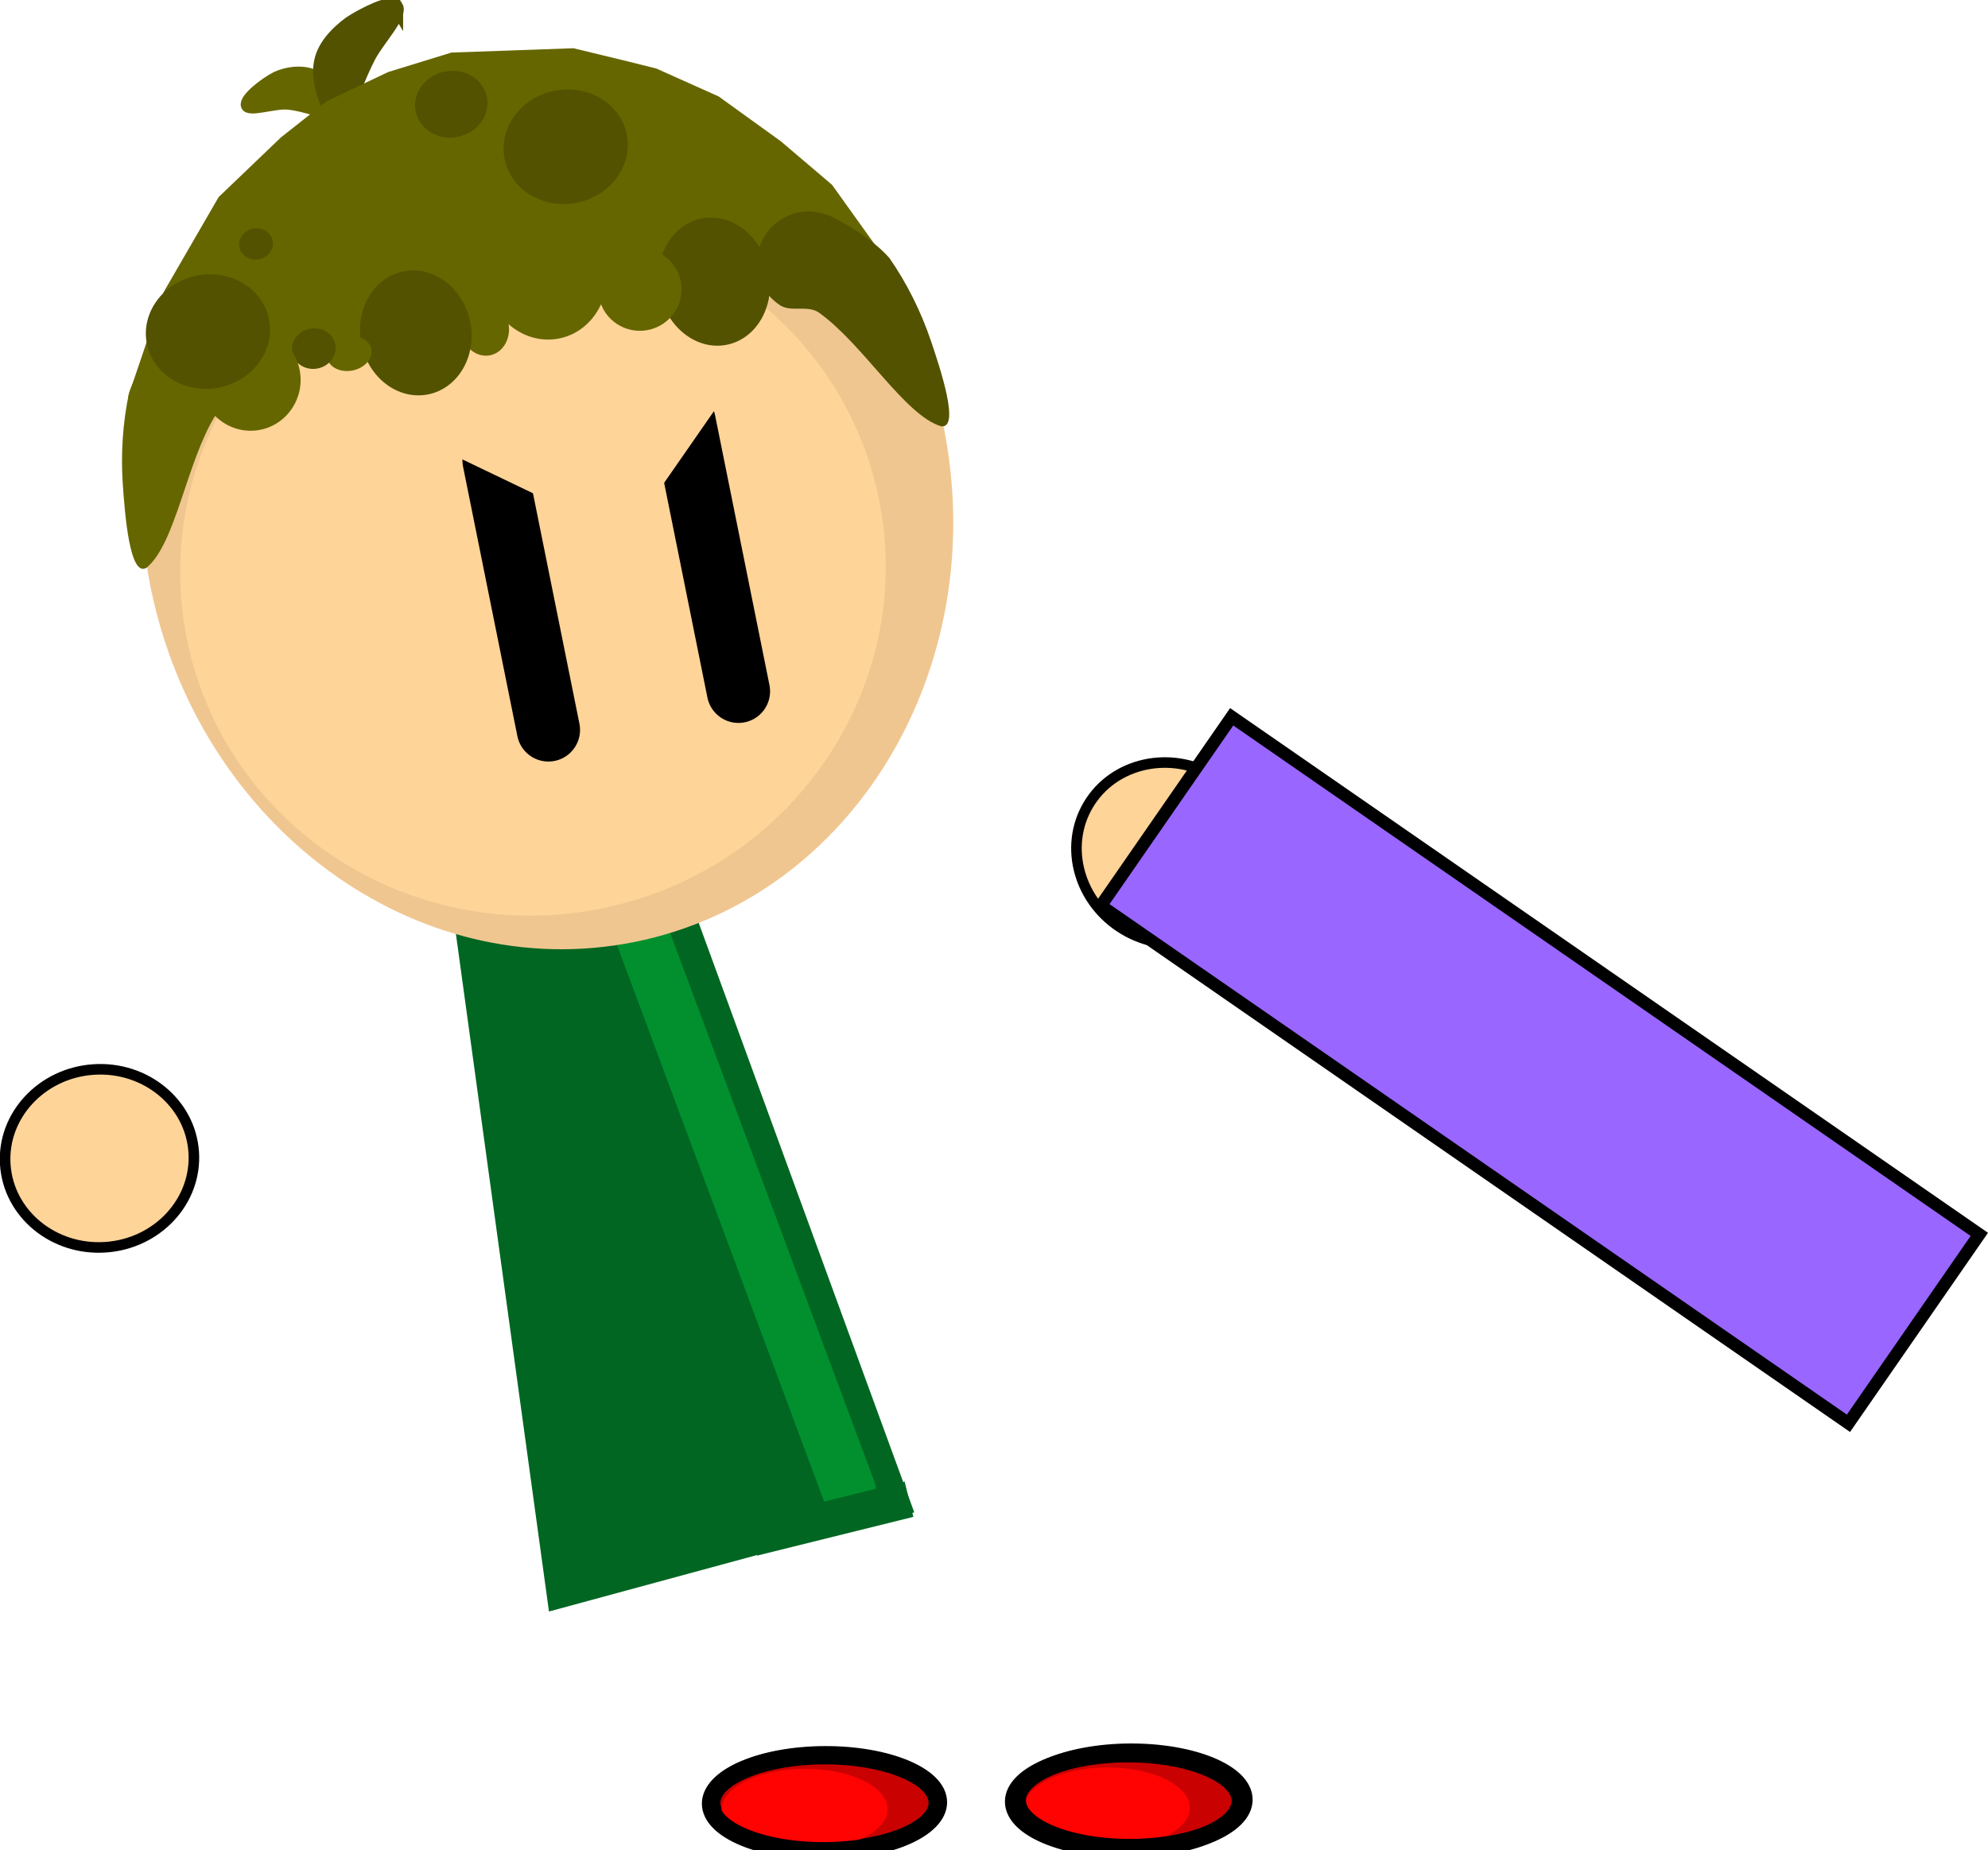 <svg version="1.1" xmlns="http://www.w3.org/2000/svg" xmlns:xlink="http://www.w3.org/1999/xlink" width="397.874" height="370.357" viewBox="0,0,397.874,370.357"><g transform="translate(-78.096,-32.739)"><g data-paper-data="{&quot;isPaintingLayer&quot;:true}" fill-rule="nonzero" stroke-linejoin="miter" stroke-miterlimit="10" stroke-dasharray="" stroke-dashoffset="0" style="mix-blend-mode: normal"><g data-paper-data="{&quot;index&quot;:null}" stroke-linecap="round"><path d="M189.352,353.243l-26.576,-193.557l29.58,-7.334l66.54,182.007z" fill="#006622" stroke="#006622" stroke-width="3.318"/><path d="M248.023,331.224l-41.628,-111.876" fill="none" stroke="#01902d" stroke-width="10.816"/><path d="M260.895,336.392l-31.263,7.751l-1.748,-7.05l31.263,-7.751z" fill="#006622" stroke="none" stroke-width="1.308"/></g><path d="M112.19,276.302c-3.197,3.451 -7.775,5.763 -12.978,6.115c-5.203,0.352 -10.051,-1.324 -13.683,-4.314c-3.63,-2.989 -6.044,-7.293 -6.375,-12.201c-0.332,-4.908 1.481,-9.498 4.676,-12.948c3.197,-3.451 7.775,-5.763 12.978,-6.115c5.203,-0.352 10.051,1.324 13.683,4.314c3.63,2.988 6.044,7.293 6.375,12.201c0.332,4.908 -1.481,9.498 -4.676,12.948z" data-paper-data="{&quot;index&quot;:null}" fill="#ffd499" stroke="#000000" stroke-width="2.115" stroke-linecap="butt"/><path d="M317.17,221.173c-4.593,1.018 -9.673,0.312 -14.151,-2.361c-4.478,-2.673 -7.51,-6.81 -8.793,-11.336c-1.283,-4.524 -0.817,-9.437 1.705,-13.661c2.522,-4.224 6.625,-6.966 11.216,-7.983c4.593,-1.017 9.673,-0.312 14.151,2.361c4.478,2.673 7.51,6.81 8.793,11.336c1.283,4.524 0.817,9.437 -1.705,13.661c-2.522,4.224 -6.625,6.966 -11.216,7.983z" data-paper-data="{&quot;index&quot;:null}" fill="#ffd499" stroke="#000000" stroke-width="2.115" stroke-linecap="butt"/><g data-paper-data="{&quot;index&quot;:null}" stroke-linecap="butt"><g><path d="M319.688,386.508c4.114,1.713 6.666,4.091 6.676,6.726c0.01,2.635 -2.522,5.033 -6.623,6.779c-4.1,1.746 -9.767,2.839 -16.027,2.863c-6.259,0.025 -11.935,-1.023 -16.049,-2.737c-4.114,-1.713 -6.666,-4.091 -6.676,-6.726c-0.01,-2.635 2.523,-5.033 6.623,-6.779c4.1,-1.746 9.767,-2.839 16.027,-2.863c6.259,-0.024 11.935,1.023 16.049,2.737z" fill="#c90101" stroke="#000000" stroke-width="3.541"/><path d="M311.345,388.88c3.015,1.461 4.886,3.489 4.895,5.734c0.009,2.245 -1.846,4.288 -4.85,5.772c-3.003,1.486 -7.156,2.414 -11.742,2.432c-4.587,0.018 -8.746,-0.877 -11.761,-2.339c-3.015,-1.461 -4.886,-3.489 -4.895,-5.734c-0.009,-2.245 1.846,-4.288 4.85,-5.772c3.003,-1.486 7.155,-2.414 11.742,-2.432c4.587,-0.018 8.746,0.877 11.761,2.339z" fill="#ff0202" stroke="none" stroke-width="0.935"/><path d="M320.349,386.264c4.114,1.713 6.666,4.091 6.676,6.726c0.01,2.635 -2.522,5.033 -6.623,6.779c-4.1,1.746 -9.767,2.839 -16.027,2.863c-6.259,0.025 -11.935,-1.023 -16.049,-2.737c-4.114,-1.713 -6.666,-4.091 -6.676,-6.726c-0.01,-2.635 2.523,-5.033 6.623,-6.779c4.1,-1.746 9.767,-2.839 16.027,-2.863c6.259,-0.024 11.935,1.023 16.049,2.737z" fill="none" stroke="#000000" stroke-width="3.541"/></g><g><path d="M259.199,386.785c4.114,1.713 6.666,4.091 6.676,6.726c0.01,2.635 -2.522,5.033 -6.623,6.779c-4.1,1.746 -9.767,2.839 -16.027,2.863c-6.259,0.025 -11.935,-1.023 -16.049,-2.737c-4.114,-1.713 -6.666,-4.091 -6.676,-6.726c-0.01,-2.635 2.523,-5.033 6.623,-6.779c4.1,-1.746 9.767,-2.839 16.027,-2.863c6.259,-0.024 11.935,1.023 16.049,2.737z" fill="#c90101" stroke="#000000" stroke-width="3.541"/><path d="M250.856,389.157c3.015,1.461 4.886,3.489 4.895,5.734c0.009,2.245 -1.846,4.288 -4.85,5.772c-3.003,1.486 -7.156,2.414 -11.742,2.432c-4.587,0.018 -8.746,-0.877 -11.761,-2.339c-3.015,-1.461 -4.886,-3.489 -4.895,-5.734c-0.009,-2.245 1.846,-4.288 4.85,-5.772c3.003,-1.486 7.155,-2.414 11.742,-2.432c4.587,-0.018 8.746,0.877 11.761,2.339z" fill="#ff0202" stroke="none" stroke-width="0.935"/><path d="M259.037,386.906c4.114,1.713 6.666,4.091 6.676,6.726c0.01,2.635 -2.522,5.033 -6.623,6.779c-4.1,1.746 -9.767,2.839 -16.027,2.863c-6.259,0.025 -11.935,-1.023 -16.049,-2.737c-4.114,-1.713 -6.666,-4.091 -6.676,-6.726c-0.01,-2.635 2.523,-5.033 6.623,-6.779c4.1,-1.746 9.767,-2.839 16.027,-2.863c6.259,-0.024 11.935,1.023 16.049,2.737z" fill="none" stroke="#000000" stroke-width="3.541"/></g></g><path d="M298.416,214.047l26.188,-37.818l149.627,103.613l-26.188,37.818z" fill="#9966ff" stroke="#000000" stroke-width="2.5" stroke-linecap="butt"/><g><path d="M127.428,53.879c-0.502,-1.293 3.515,-4.464 6.009,-5.733c2.132,-0.951 4.822,-1.308 7.048,-0.534c2.598,0.92 4.459,3.179 5.974,5.516c1.265,6.244 -2.305,2.627 -4.66,1.78c-1.956,-0.466 -4.073,-1.183 -6.183,-1.347c-2.689,-0.209 -7.688,1.584 -8.187,0.319z" data-paper-data="{&quot;origPos&quot;:null,&quot;index&quot;:null}" fill="#666600" stroke="#666600" stroke-width="2.239" stroke-linecap="round"/><path d="M230.235,62.834c17.136,12.617 30.108,32.191 34.841,55.72c4.732,23.528 0.337,46.596 -10.588,64.857c-10.924,18.261 -28.376,31.714 -49.758,36.015c-21.381,4.301 -42.678,-1.359 -59.813,-13.976c-17.136,-12.617 -30.108,-32.191 -34.841,-55.719c-4.732,-23.528 -0.337,-46.596 10.588,-64.857c10.924,-18.261 28.376,-31.714 49.758,-36.015c21.381,-4.301 42.678,1.359 59.813,13.976z" data-paper-data="{&quot;origPos&quot;:null,&quot;index&quot;:null}" fill="#f0c690" stroke="#f0c690" stroke-width="3.832" stroke-linecap="butt"/><path d="M224.071,88.879c15.011,9.767 26.187,25.18 29.954,43.911c3.768,18.732 -0.58,37.266 -10.647,52.078c-10.065,14.813 -25.852,25.904 -44.962,29.748c-19.11,3.844 -37.957,-0.281 -52.967,-10.05c-15.011,-9.767 -26.187,-25.18 -29.954,-43.911c-3.768,-18.732 0.58,-37.266 10.647,-52.078c10.066,-14.813 25.852,-25.904 44.962,-29.748c19.11,-3.844 37.957,0.281 52.967,10.05z" data-paper-data="{&quot;origPos&quot;:null,&quot;index&quot;:null}" fill="#ffd499" stroke="none" stroke-width="1.037" stroke-linecap="butt"/><path d="M157.421,34.094c0.982,1.678 -3.755,6.663 -5.457,9.922c-1.157,2.211 -2.13,4.633 -3.057,6.819c-0.827,2.836 0.274,8.801 -5.124,3.144c-1.277,-3.104 -2.214,-6.476 -1.3,-9.597c0.877,-2.906 3.264,-5.278 5.729,-7.082c2.707,-1.755 8.354,-4.622 9.209,-3.205z" data-paper-data="{&quot;origPos&quot;:null,&quot;index&quot;:null}" fill="#525200" stroke="#525200" stroke-width="2.712" stroke-linecap="round"/><g data-paper-data="{&quot;origPos&quot;:null,&quot;index&quot;:null}" fill="none" stroke="#000000" stroke-width="12.664" stroke-linecap="round"><path d="M215.011,117.168l10.874,53.958"/><path d="M187.852,178.856l-10.874,-53.958"/></g><path d="M253.482,82.111l-149.773,30.125l7.113,-20.981l11.038,-19.074l12.472,-11.947l9.169,-7.237l12.283,-5.841l12.674,-3.898l24.405,-0.864l10.946,2.652l5.669,1.421l12.456,5.584l12.427,8.961l10.255,8.723z" data-paper-data="{&quot;origPos&quot;:null,&quot;index&quot;:null}" fill="#666600" stroke="none" stroke-width="1.005" stroke-linecap="round"/><path d="M237.982,75.252c2.817,-0.567 5.534,0.215 7.811,1.491c3.549,1.972 7.488,4.453 10.323,7.67c3.507,5.049 6.305,10.704 8.284,16.535c1.802,5.326 5.968,17.74 2.027,17.12c-7.248,-2.185 -15.542,-16.389 -24.405,-22.731c-2.23,-1.597 -5.596,-0.045 -7.811,-1.491c-2.215,-1.446 -3.863,-3.727 -4.421,-6.498c-0.557,-2.771 0.081,-5.512 1.565,-7.702c1.483,-2.19 3.81,-3.828 6.627,-4.395z" data-paper-data="{&quot;origPos&quot;:null,&quot;index&quot;:null}" fill="#525200" stroke="none" stroke-width="1.005" stroke-linecap="round"/><path d="M226.928,78.642c2.433,1.89 4.288,4.803 4.989,8.289c0.701,3.486 0.116,6.889 -1.397,9.573c-1.512,2.684 -3.95,4.648 -6.955,5.252c-3.005,0.604 -6.013,-0.264 -8.445,-2.155c-2.433,-1.89 -4.288,-4.803 -4.989,-8.289c-0.701,-3.486 -0.116,-6.889 1.397,-9.573c1.511,-2.684 3.95,-4.648 6.955,-5.252c3.005,-0.604 6.013,0.264 8.445,2.155z" data-paper-data="{&quot;origPos&quot;:null,&quot;index&quot;:null}" fill="#525200" stroke="none" stroke-width="1.005" stroke-linecap="butt"/><path d="M172.525,47.963c1.529,0.923 2.657,2.397 3.019,4.2c0.363,1.803 -0.107,3.598 -1.161,5.041c-1.053,1.443 -2.688,2.534 -4.655,2.929c-1.967,0.396 -3.897,0.022 -5.426,-0.902c-1.529,-0.923 -2.657,-2.397 -3.019,-4.2c-0.363,-1.803 0.107,-3.598 1.161,-5.041c1.053,-1.443 2.688,-2.534 4.655,-2.929c1.967,-0.396 3.897,-0.022 5.426,0.902z" data-paper-data="{&quot;origPos&quot;:null,&quot;index&quot;:null}" fill="#525200" stroke="none" stroke-width="0.599" stroke-linecap="butt"/><path d="M210.799,83.809c1.774,1.168 3.096,3.01 3.545,5.243c0.449,2.234 -0.058,4.444 -1.242,6.207c-1.185,1.765 -3.045,3.082 -5.298,3.536c-2.253,0.453 -4.478,-0.043 -6.253,-1.212c-1.774,-1.168 -3.096,-3.01 -3.545,-5.243c-0.449,-2.234 0.058,-4.444 1.242,-6.207c1.185,-1.765 3.045,-3.082 5.298,-3.536c2.253,-0.453 4.478,0.043 6.253,1.212z" data-paper-data="{&quot;origPos&quot;:null,&quot;index&quot;:null}" fill="#666600" stroke="none" stroke-width="1.005" stroke-linecap="butt"/><path d="M193.986,76.683c2.628,1.912 4.614,4.883 5.334,8.458c0.719,3.575 0.036,7.083 -1.649,9.863c-1.685,2.779 -4.372,4.831 -7.659,5.492c-3.287,0.661 -6.558,-0.192 -9.187,-2.104c-2.629,-1.912 -4.614,-4.883 -5.334,-8.458c-0.719,-3.575 -0.036,-7.083 1.649,-9.863c1.685,-2.779 4.372,-4.831 7.659,-5.492c3.287,-0.661 6.558,0.192 9.187,2.104z" data-paper-data="{&quot;origPos&quot;:null,&quot;index&quot;:null}" fill="#666600" stroke="none" stroke-width="1.005" stroke-linecap="butt"/><path d="M177.661,93.784c1.064,0.823 1.874,2.092 2.18,3.612c0.306,1.52 0.049,3.004 -0.614,4.174c-0.661,1.171 -1.728,2.028 -3.044,2.292c-1.315,0.265 -2.631,-0.113 -3.693,-0.937c-1.064,-0.823 -1.874,-2.092 -2.18,-3.612c-0.306,-1.52 -0.049,-3.004 0.614,-4.174c0.661,-1.171 1.729,-2.028 3.044,-2.292c1.315,-0.265 2.631,0.113 3.693,0.937z" data-paper-data="{&quot;origPos&quot;:null,&quot;index&quot;:null}" fill="#666600" stroke="none" stroke-width="1.005" stroke-linecap="butt"/><path d="M167.264,89.127c2.421,1.832 4.26,4.664 4.943,8.061c0.683,3.396 0.082,6.719 -1.442,9.345c-1.524,2.624 -3.969,4.552 -6.974,5.156c-3.005,0.604 -6.006,-0.228 -8.425,-2.059c-2.421,-1.832 -4.26,-4.664 -4.943,-8.061c-0.683,-3.396 -0.082,-6.719 1.442,-9.345c1.523,-2.624 3.969,-4.552 6.974,-5.156c3.005,-0.604 6.006,0.228 8.425,2.059z" data-paper-data="{&quot;origPos&quot;:null,&quot;index&quot;:null}" fill="#525200" stroke="none" stroke-width="1.005" stroke-linecap="butt"/><path d="M150.637,100.463c0.926,0.456 1.593,1.206 1.781,2.144c0.189,0.938 -0.136,1.888 -0.814,2.666c-0.677,0.777 -1.706,1.38 -2.927,1.626c-1.221,0.246 -2.403,0.087 -3.328,-0.367c-0.926,-0.455 -1.593,-1.206 -1.781,-2.144c-0.189,-0.938 0.136,-1.888 0.814,-2.666c0.677,-0.777 1.706,-1.38 2.927,-1.626c1.221,-0.246 2.404,-0.087 3.328,0.368z" data-paper-data="{&quot;origPos&quot;:null,&quot;index&quot;:null}" fill="#666600" stroke="none" stroke-width="1.005" stroke-linecap="butt"/><path d="M143.375,99.105c0.924,0.562 1.606,1.458 1.826,2.554c0.22,1.096 -0.062,2.186 -0.697,3.062c-0.635,0.876 -1.621,1.537 -2.809,1.776c-1.187,0.239 -2.353,0.01 -3.277,-0.552c-0.924,-0.562 -1.606,-1.458 -1.826,-2.554c-0.22,-1.096 0.062,-2.186 0.697,-3.062c0.635,-0.876 1.621,-1.538 2.808,-1.776c1.187,-0.239 2.353,-0.01 3.277,0.552z" data-paper-data="{&quot;origPos&quot;:null,&quot;index&quot;:null}" fill="#525200" stroke="none" stroke-width="0.708" stroke-linecap="butt"/><path d="M110.483,100.302c1.606,-2.057 3.81,-3.828 6.627,-4.395c2.817,-0.567 5.596,0.045 7.811,1.491c2.215,1.446 3.863,3.727 4.421,6.498c0.557,2.77 -0.081,5.512 -1.565,7.702c-1.483,2.19 -5.188,2.06 -6.627,4.395c-5.722,9.276 -7.879,25.581 -13.719,30.399c-3.395,2.096 -4.353,-10.964 -4.75,-16.572c-0.429,-6.143 -0.036,-12.44 1.247,-18.452c1.372,-4.063 4.045,-7.874 6.555,-11.065z" data-paper-data="{&quot;origPos&quot;:null,&quot;index&quot;:null}" fill="#666600" stroke="none" stroke-width="1.005" stroke-linecap="round"/><path d="M133.736,100.228c2.153,1.459 3.764,3.747 4.321,6.518c0.557,2.771 -0.043,5.504 -1.465,7.682c-1.421,2.177 -3.663,3.799 -6.386,4.346c-2.723,0.548 -5.418,-0.081 -7.57,-1.539c-2.153,-1.458 -3.764,-3.747 -4.321,-6.518c-0.557,-2.77 0.043,-5.504 1.465,-7.682c1.421,-2.177 3.663,-3.799 6.386,-4.346c2.723,-0.548 5.418,0.081 7.57,1.539z" data-paper-data="{&quot;origPos&quot;:null,&quot;index&quot;:null}" fill="#666600" stroke="none" stroke-width="1.005" stroke-linecap="butt"/><path d="M198.357,52.459c2.622,1.582 4.554,4.109 5.176,7.2c0.622,3.091 -0.184,6.168 -1.99,8.641c-1.804,2.474 -4.608,4.344 -7.98,5.022c-3.372,0.678 -6.681,0.038 -9.301,-1.546c-2.622,-1.582 -4.554,-4.109 -5.176,-7.2c-0.622,-3.091 0.184,-6.168 1.99,-8.641c1.804,-2.474 4.608,-4.344 7.98,-5.022c3.372,-0.678 6.681,-0.038 9.301,1.546z" data-paper-data="{&quot;origPos&quot;:null,&quot;index&quot;:null}" fill="#525200" stroke="none" stroke-width="1.027" stroke-linecap="butt"/><path d="M126.763,89.455c2.622,1.582 4.554,4.109 5.176,7.2c0.622,3.091 -0.184,6.168 -1.99,8.641c-1.804,2.474 -4.608,4.344 -7.98,5.022c-3.372,0.678 -6.681,0.038 -9.301,-1.546c-2.622,-1.582 -4.554,-4.109 -5.176,-7.2c-0.622,-3.091 0.184,-6.168 1.99,-8.641c1.804,-2.474 4.608,-4.344 7.98,-5.022c3.372,-0.678 6.681,-0.038 9.301,1.546z" data-paper-data="{&quot;origPos&quot;:null,&quot;index&quot;:null}" fill="#525200" stroke="none" stroke-width="1.027" stroke-linecap="butt"/><path d="M131.269,78.94c0.715,0.432 1.242,1.121 1.412,1.964c0.17,0.843 -0.05,1.682 -0.543,2.357c-0.492,0.675 -1.257,1.185 -2.176,1.37c-0.92,0.185 -1.822,0.01 -2.537,-0.422c-0.715,-0.431 -1.242,-1.121 -1.412,-1.964c-0.17,-0.843 0.05,-1.682 0.543,-2.357c0.492,-0.675 1.257,-1.185 2.176,-1.37c0.92,-0.185 1.822,-0.01 2.537,0.422z" data-paper-data="{&quot;origPos&quot;:null,&quot;index&quot;:null}" fill="#525200" stroke="none" stroke-width="0.28" stroke-linecap="butt"/><path d="M228.243,104.592l-24.878,35.819l-41.651,-19.991z" fill="#ffd499" stroke="none" stroke-width="0" stroke-linecap="round"/></g></g></g></svg>